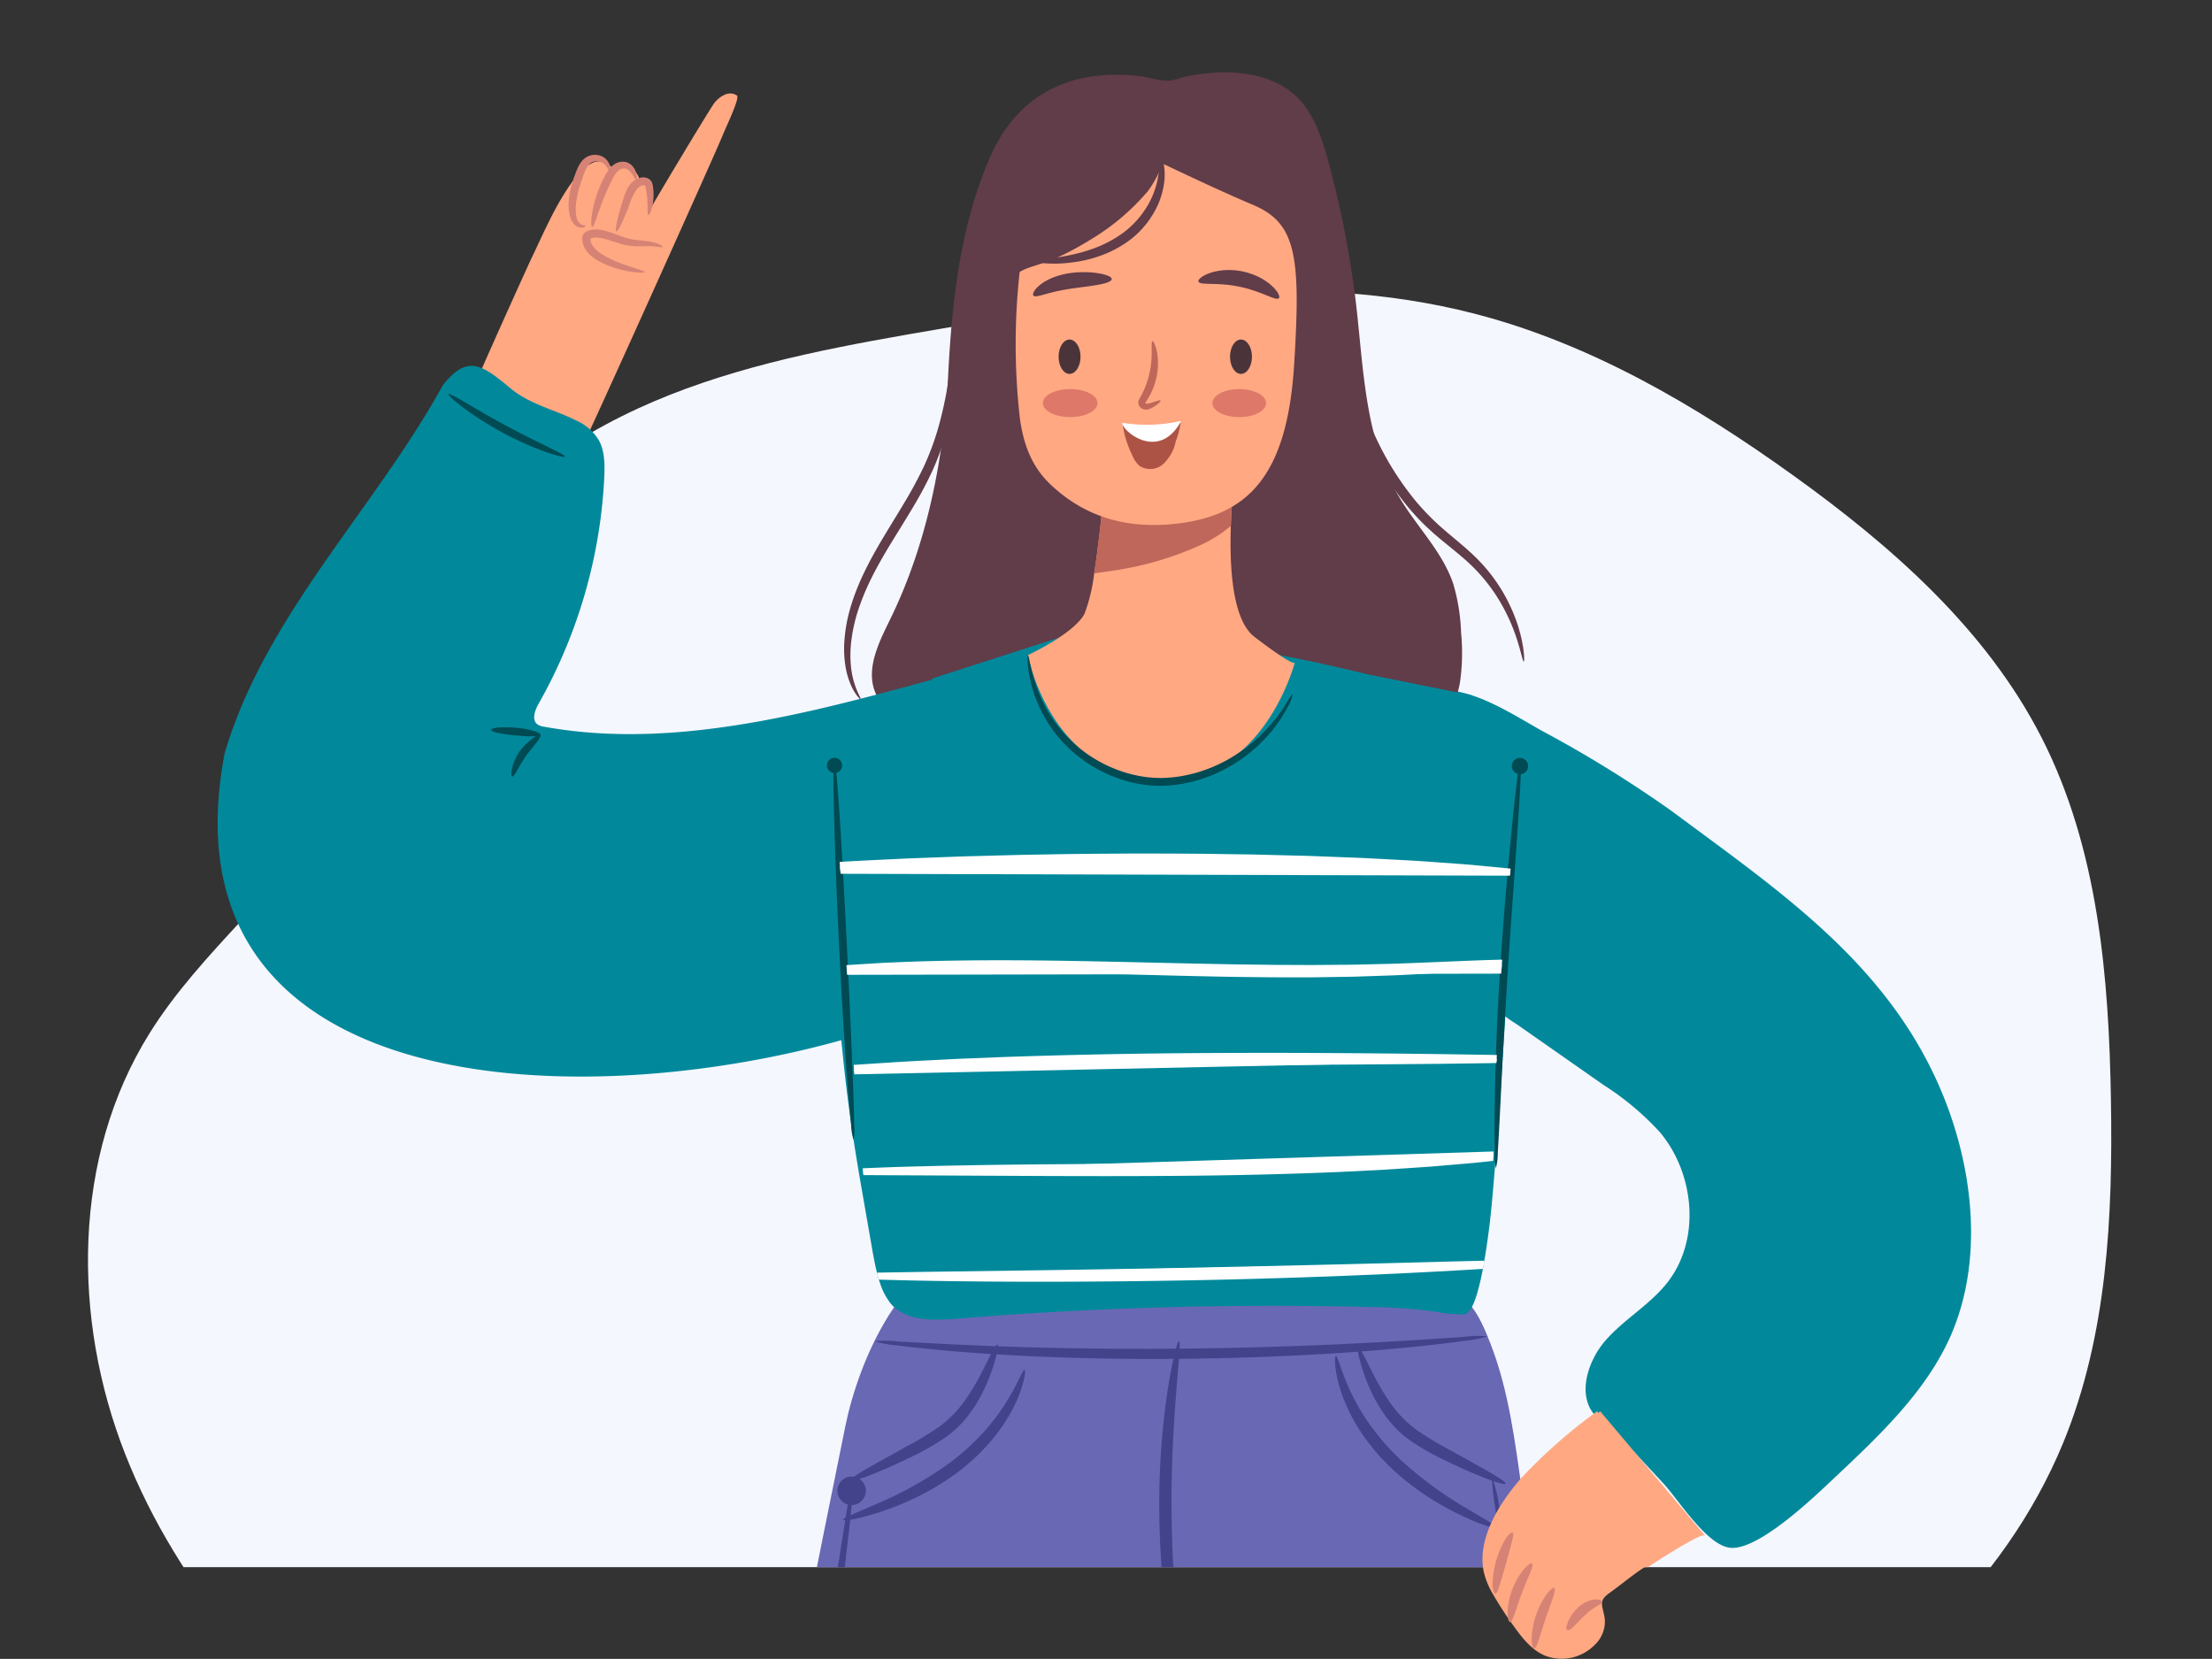 <svg xmlns="http://www.w3.org/2000/svg" xmlns:xlink="http://www.w3.org/1999/xlink" width="295" height="221.231" viewBox="0 0 295 221.231">
  <rect x="0" y="0" width="295" height="221.231" fill="#333333" stroke="none"/>
  <defs>
    <clipPath id="clip-path">
      <rect id="Rectángulo_414980" data-name="Rectángulo 414980" width="295" height="209" transform="translate(1019.701 5104)" fill="#fff" stroke="#707070" stroke-width="1"/>
    </clipPath>
    <clipPath id="clip-path-2">
      <path id="Trazado_1027637" data-name="Trazado 1027637" d="M6161.3,1038.573c-.336,2.734-.719,5.206-1.153,7.182-.628,2.861-1.361,4.684-2.206,4.765a15.054,15.054,0,0,1-3.691-.317,72.931,72.931,0,0,0-9.26-.649,515.551,515.551,0,0,0-54.832,1.568c-3.11.255-6.741.335-8.749-2.053a8.72,8.72,0,0,1-1.375-2.629,13.54,13.54,0,0,1-.4-1.34c-.227-.888-.45-1.992-.669-3.249-1.415-8.138-3.957-42.932-3.693-43.806.039-.128-.987-11.023-.887-11.143.511-.6,11.436-8.194,12.24-16.43.152-1.572.287-3.152.333-4.73l19.142-6.165,19.038,1.606a240.357,240.357,0,0,1,19.916,4l3.831,1.235a161.958,161.958,0,0,0,.685,21.289c.879,8.87,10.834-15.891,15.822-14.7,1.106.265-1.217,14.593-2.416,30.253C6161.868,1017.631,6161.958,1033.2,6161.3,1038.573Z" transform="translate(-6074.37 -959.576)"/>
    </clipPath>
  </defs>
  <g id="Grupo_1174233" data-name="Grupo 1174233" transform="translate(-1019.701 -5104)">
    <g id="Enmascarar_grupo_1098794" data-name="Enmascarar grupo 1098794" clip-path="url(#clip-path)">
      <g id="Grupo_1174231" data-name="Grupo 1174231" transform="translate(1031.435 5113.648)">
        <path id="Trazado_1027584" data-name="Trazado 1027584" d="M5337.309,799.2c-.258-.709,1.312-.474,1.131.258s-1.113.932-1.866.976c-22.068,1.3-43.265-9.318-60.654-22.968-15.283-12-28.818-26.943-35.923-45.028s-7.037-39.619,3.251-56.1c6.9-11.062,17.8-19.2,24.619-30.318,6.3-10.278,8.783-22.586,15.432-32.641,6.876-10.4,17.774-17.623,29.372-22.2s23.98-6.726,36.267-8.83c23.526-4.027,47.9-7.946,71.011-1.984,15.451,3.986,29.487,12.215,42.447,21.525,13.226,9.5,25.88,20.62,33.251,35.141,7.474,14.723,8.911,31.721,9.183,48.23.254,15.478-.479,31.352-6.362,45.671-7.954,19.357-24.666,34-43.044,44.01s-38.615,15.993-58.4,22.822c-17.37,6-36.759,12.652-53.466,5Z" transform="translate(-5235.041 -548.179)" fill="#f5f7ff"/>
        <path id="Trazado_1027585" data-name="Trazado 1027585" d="M6730.807,1077.651q-.61-1.686-1.322-3.3c-7.307-16.583-21.528-26.073-35.536-36.5a162.294,162.294,0,0,0-17.461-10.8c-3.38-1.9-7.149-4.361-11.006-5.159-5.62-1.162-9.816-.911-13.726,3.866a38.777,38.777,0,0,0,2.028,18.632,5.593,5.593,0,0,0,2.522,3.4,15.369,15.369,0,0,0,3.228.664c6.1,1.368,5.885,8.991,8.671,13.248a17.66,17.66,0,0,0,4.93,4.476l11.666,8.159a37.279,37.279,0,0,1,7.506,6.3c4.64,5.55,5.449,14.345.984,20.037-2.347,2.992-5.82,4.914-8.309,7.79-2.076,2.4-3.755,6.795-1.572,9.646.974,1.272,2.834,2.343,3.987,3.583l5.357,5.766c1.994,2.146,5.564,7.925,8.67,8.551,3.787.762,11.81-7.093,14.39-9.518,5.521-5.191,11.127-10.535,14.5-17.115C6735.273,1099.708,6734.465,1087.768,6730.807,1077.651Z" transform="translate(-6482.66 -939.277)" fill="#01899b"/>
        <path id="Trazado_1027586" data-name="Trazado 1027586" d="M6815,1831.67a71.591,71.591,0,0,0-9.984,8.762c-2.848,3.228-6.022,8.023-5.14,12.548a10.383,10.383,0,0,0,1.222,3.025,46.048,46.048,0,0,0,2.713,4.189c1.149,1.618,2.423,3.279,4.25,4.053a6.175,6.175,0,0,0,6.6-1.4,4.285,4.285,0,0,0,1.373-3.553c-.274-1.735-.907-2.308.584-3.368,1.417-1.008,2.746-2.133,4.186-3.115.717-.489,7.72-5.095,8.159-4.573Z" transform="translate(-6613.317 -1653.094)" fill="#ffa882"/>
        <g id="Grupo_1174181" data-name="Grupo 1174181" transform="translate(187.751 194.743)">
          <path id="Trazado_1027587" data-name="Trazado 1027587" d="M6813.665,1967.4c-.079-.052-.215,0-.4.158a3.563,3.563,0,0,0-.609.758,12.572,12.572,0,0,0-1.669,5.9,3.572,3.572,0,0,0,.123.965c.078.231.167.348.261.345s.186-.124.271-.324a8.179,8.179,0,0,0,.3-.85c.224-.717.52-1.714.828-2.82s.586-2.107.771-2.836a8.183,8.183,0,0,0,.187-.883C6813.758,1967.6,6813.744,1967.45,6813.665,1967.4Z" transform="translate(-6810.984 -1967.38)" fill="#d68376"/>
        </g>
        <g id="Grupo_1174182" data-name="Grupo 1174182" transform="translate(189.766 198.861)">
          <path id="Trazado_1027588" data-name="Trazado 1027588" d="M6831.146,2001.966c-.147-.11-.578.167-1.1.772a6.432,6.432,0,0,0-.4.514c-.138.189-.269.4-.405.626a10.163,10.163,0,0,0-1.2,3.188c-.046.259-.088.505-.109.738a6.294,6.294,0,0,0-.04.649c-.01.8.131,1.29.314,1.305s.392-.435.637-1.142c.12-.354.26-.771.415-1.232s.333-.96.527-1.481.4-1.011.583-1.461l.5-1.2C6831.153,2002.552,6831.3,2002.08,6831.146,2001.966Z" transform="translate(-6827.892 -2001.942)" fill="#d68376"/>
        </g>
        <g id="Grupo_1174183" data-name="Grupo 1174183" transform="translate(192.977 202.123)">
          <path id="Trazado_1027589" data-name="Trazado 1027589" d="M6857.862,2029.341c-.157-.1-.565.219-1.048.865a8.839,8.839,0,0,0-.741,1.2,11.433,11.433,0,0,0-1.095,3.264,8.9,8.9,0,0,0-.132,1.4c0,.807.131,1.306.314,1.322s.4-.442.639-1.166c.12-.363.256-.792.4-1.266s.315-.991.495-1.533.364-1.052.529-1.52.319-.892.442-1.254C6857.912,2029.932,6858.025,2029.442,6857.862,2029.341Z" transform="translate(-6854.846 -2029.323)" fill="#d68376"/>
        </g>
        <g id="Grupo_1174184" data-name="Grupo 1174184" transform="translate(197.596 203.661)">
          <path id="Trazado_1027590" data-name="Trazado 1027590" d="M6893.715,2046.314c.159.1.491-.1.9-.493s.906-.952,1.468-1.483a8.891,8.891,0,0,1,1.55-1.172c.433-.264.762-.423.758-.618,0-.093-.1-.182-.274-.245a1.8,1.8,0,0,0-.769-.06,3.329,3.329,0,0,0-1.082.323,4.544,4.544,0,0,0-1.12.778,5.625,5.625,0,0,0-.843,1.012,5.5,5.5,0,0,0-.488.922C6893.6,2045.825,6893.56,2046.21,6893.715,2046.314Z" transform="translate(-6893.622 -2042.228)" fill="#d68376"/>
        </g>
        <g id="Grupo_1174189" data-name="Grupo 1174189" transform="translate(49.928 2.817)">
          <path id="Trazado_1027591" data-name="Trazado 1027591" d="M5687.56,357.9c-1.816,2.848-6.6,10.825-8.292,13.754a4.009,4.009,0,0,1-.118-1.611,2.24,2.24,0,0,0-.274-1.273.811.811,0,0,0-1.142-.245,1.967,1.967,0,0,0-3.37-1.66,2.112,2.112,0,0,0-2.731-1.29,5.559,5.559,0,0,0-2.549,2.182c-2.477,3.308-3.966,6.9-5.725,10.574-.69,1.441-9.446,20.822-9.231,20.934a97.864,97.864,0,0,0,14.957,6.394c.169.056,18.287-40.15,19.71-43.587.688-1.661,2.386-5.133,1.925-5.427C5689.429,355.82,5688,357.205,5687.56,357.9Z" transform="translate(-5654.123 -356.39)" fill="#ffa882"/>
          <g id="Grupo_1174185" data-name="Grupo 1174185" transform="translate(16.001 18.133)">
            <path id="Trazado_1027592" data-name="Trazado 1027592" d="M5796.746,514.283c.011-.076-.259-.184-.746-.345s-1.193-.375-2.043-.682a15.248,15.248,0,0,1-2.827-1.3,4.474,4.474,0,0,1-1.269-1.11,1.758,1.758,0,0,1-.312-.7l-.018-.091,0-.093-.005-.093,0-.047c0-.012,0,0,0,0v0c0,.009,0,.01,0,.009h0a1.588,1.588,0,0,1,.744-.153,4.241,4.241,0,0,1,.882.113c.6.133,1.191.34,1.771.529.291.095.58.187.874.265.146.038.3.077.443.1s.289.055.431.072a10.235,10.235,0,0,0,1.556.083c.464-.005.87-.017,1.223-.007s.655.029.9.062c.5.059.782.112.812.036.014-.035-.04-.094-.158-.174a1.55,1.55,0,0,0-.226-.131,3.044,3.044,0,0,0-.326-.143,5.127,5.127,0,0,0-.941-.257c-.373-.07-.8-.113-1.253-.157a12.287,12.287,0,0,1-1.435-.2c-.125-.024-.25-.058-.377-.09s-.249-.07-.379-.112c-.258-.085-.53-.187-.812-.294a16.413,16.413,0,0,0-1.863-.621,5.058,5.058,0,0,0-1.113-.158,2.617,2.617,0,0,0-1.267.275,1.144,1.144,0,0,0-.406.3.719.719,0,0,0-.12.218.79.79,0,0,0-.03.121c-.006.043-.008.092-.012.138l-.01.131,0,.082.009.165c0,.055.006.11.012.164l.03.161a2.77,2.77,0,0,0,.515,1.123,5.194,5.194,0,0,0,1.618,1.343,12.551,12.551,0,0,0,3.119,1.177,13.444,13.444,0,0,0,2.184.36C5796.441,514.389,5796.735,514.356,5796.746,514.283Z" transform="translate(-5788.433 -508.593)" fill="#d68376"/>
          </g>
          <g id="Grupo_1174186" data-name="Grupo 1174186" transform="translate(20.466 11.184)">
            <path id="Trazado_1027593" data-name="Trazado 1027593" d="M5825.974,457.484c.143.049.507-.592.981-1.667.237-.538.5-1.184.779-1.907a7.071,7.071,0,0,1,.992-2.069,1.846,1.846,0,0,1,.378-.332,1.273,1.273,0,0,1,.2-.106c.034-.015.068-.026.1-.038a.725.725,0,0,1,.087-.022.5.5,0,0,1,.265.011.132.132,0,0,1,.038.023.337.337,0,0,1,.053.118c.019.061.038.153.056.241s.036.174.051.259c.032.171.057.338.08.5.044.325.07.631.087.912.061,1.125-.017,1.85.14,1.887.071.017.188-.142.312-.46a5.753,5.753,0,0,0,.319-1.4,7.611,7.611,0,0,0,.044-1c0-.181-.013-.368-.03-.56-.008-.1-.019-.194-.032-.292s-.023-.2-.05-.322a1.374,1.374,0,0,0-.163-.425,1.134,1.134,0,0,0-.4-.385,1.466,1.466,0,0,0-.94-.158,2.425,2.425,0,0,0-1.419.832,4.149,4.149,0,0,0-.738,1.284c-.161.425-.271.81-.386,1.18-.226.741-.415,1.413-.559,1.983C5825.938,456.706,5825.831,457.435,5825.974,457.484Z" transform="translate(-5825.911 -450.27)" fill="#d68376"/>
          </g>
          <g id="Grupo_1174187" data-name="Grupo 1174187" transform="translate(17.191 9.096)">
            <path id="Trazado_1027594" data-name="Trazado 1027594" d="M5798.543,441.459c.312.049.893-2.679,2.365-5.718.182-.377.366-.761.548-1.075a2.513,2.513,0,0,1,.6-.742,1.214,1.214,0,0,1,.683-.275.912.912,0,0,1,.317.047,1.175,1.175,0,0,1,.149.061,1.6,1.6,0,0,1,.14.087,2.086,2.086,0,0,1,.455.456,5.256,5.256,0,0,1,.295.449c.154.263.249.423.325.409s.119-.2.078-.543a2.544,2.544,0,0,0-.164-.609,2.279,2.279,0,0,0-.481-.743,2.13,2.13,0,0,0-.2-.18,1.889,1.889,0,0,0-.25-.155,1.69,1.69,0,0,0-.613-.182,2.047,2.047,0,0,0-1.308.355,3.253,3.253,0,0,0-.939,1.008,12.058,12.058,0,0,0-.621,1.161,16.159,16.159,0,0,0-1.382,4.3C5798.358,440.715,5798.4,441.437,5798.543,441.459Z" transform="translate(-5798.419 -432.738)" fill="#d68376"/>
          </g>
          <g id="Grupo_1174188" data-name="Grupo 1174188" transform="translate(14.168 8.18)">
            <path id="Trazado_1027595" data-name="Trazado 1027595" d="M5775.289,434.529c-.03-.076-.232-.042-.5-.17a1.153,1.153,0,0,1-.405-.321,1.607,1.607,0,0,1-.282-.631,3.45,3.45,0,0,1-.07-.437c-.009-.078-.013-.162-.018-.246s-.013-.17-.012-.257a7.25,7.25,0,0,1,.059-1.118,13.683,13.683,0,0,1,.617-2.553q.111-.339.227-.67c.078-.22.154-.443.23-.646a3.63,3.63,0,0,1,.521-1.017,1.454,1.454,0,0,1,.335-.312,1.37,1.37,0,0,1,.393-.179,1.528,1.528,0,0,1,.8-.009,1.576,1.576,0,0,1,.609.329,2.057,2.057,0,0,1,.371.428c.177.271.241.466.322.46s.156-.218.073-.618a1.831,1.831,0,0,0-.31-.675,2.006,2.006,0,0,0-.794-.646,2.237,2.237,0,0,0-1.948.082,2.31,2.31,0,0,0-.607.478,4.2,4.2,0,0,0-.761,1.29c-.092.225-.172.443-.257.67s-.164.459-.242.7a11.15,11.15,0,0,0-.581,2.8,6.623,6.623,0,0,0,.042,1.279c.009.1.029.2.046.293s.033.189.056.282a3.551,3.551,0,0,0,.168.537,2,2,0,0,0,.6.833,1.361,1.361,0,0,0,.729.289.828.828,0,0,0,.479-.1C5775.272,434.621,5775.3,434.561,5775.289,434.529Z" transform="translate(-5773.046 -425.055)" fill="#d68376"/>
          </g>
        </g>
        <path id="Trazado_1027596" data-name="Trazado 1027596" d="M6151.744,333.85a4.435,4.435,0,0,0,.655-.019c.657-.071,1.382-.388,2.042-.522a26.615,26.615,0,0,1,5.125-.561c4.148-.027,8.446,1.188,10.928,4.743,1.81,2.594,2.644,5.979,3.438,8.991a132.546,132.546,0,0,1,2.79,14.017c1.5,9.952,1,20.537,6.491,29.421,2.289,3.7,5.5,6.915,6.884,11.041a25.726,25.726,0,0,1,1.042,6.481,27.516,27.516,0,0,1-.117,6.458,10.337,10.337,0,0,1-2.78,5.729,24.426,24.426,0,0,1-2.8,2.113c-.966.7-1.688,1.642-2.6,2.347a11.517,11.517,0,0,1-7.858,2.061c-3.068-.323-5.93-1.91-9.015-1.99-2.743-.071-5.353,1.054-7.941,1.965a54.249,54.249,0,0,1-15.519,3.017c-5.073.231-10.449-.353-14.576-3.312-1.565-1.122-2.9-2.552-4.525-3.583-3.541-2.247-8.632-2.84-10.333-6.673-1.425-3.213.437-6.831,1.979-9.99,4.873-9.985,7.125-21.365,7.682-32.4.5-9.851,1.595-19.921,5.555-29.056,3.684-8.5,10.846-11.924,19.944-10.882C6149.4,333.381,6150.594,333.8,6151.744,333.85Z" transform="translate(-6008.021 -332.746)" fill="#613c49"/>
        <path id="Trazado_1027597" data-name="Trazado 1027597" d="M6058.475,1773.957c-1.733.07-37.638.1-54.032.1l-4.422-72.508-1.857-.777-6.637,73.285-55.176-.284c1.983-14.747,4.415-34.911,6.175-44.608,3.5-19.315,7.38-38.54,11.287-57.778,1.713-8.434,7.645-22.883,18.021-23.666,9.285-.7,11.27.615,20.58.649,10.554.038,21.108.061,31.661-.044,1.245-.013,2.212,1.4,2.635.079-10.689.742-1.471.706-1.353,1.574.292,2.165,5.822,2.156,7.4,2.56,4.128,1.057,5.591,4.007,7.132,8.008,2.465,6.4,3.231,13.118,4.2,19.8,1.039,7.143,1.9,14.311,2.826,21.474,1.938,15.035,3.916,30.1,6.542,45.036C6053.873,1749.189,6057.771,1773.957,6058.475,1773.957Z" transform="translate(-5852.8 -1490.879)" fill="#6968b5"/>
        <path id="Trazado_1027598" data-name="Trazado 1027598" d="M6157.688,1038.573c-.337,2.734-.72,5.206-1.153,7.182-.628,2.861-1.361,4.684-2.207,4.765a15.054,15.054,0,0,1-3.691-.317,72.931,72.931,0,0,0-9.26-.649,515.551,515.551,0,0,0-54.832,1.568c-3.11.255-6.741.335-8.749-2.053a8.708,8.708,0,0,1-1.375-2.629,13.4,13.4,0,0,1-.4-1.34c-.227-.888-.45-1.992-.669-3.249-1.414-8.138-1.837-10.405-2.479-14.578-1.424-9.268-1.566-13.758-2.586-21.862-.133-1.057,1.109-6.491,1.372-7.366a1.085,1.085,0,0,1,.214-.371,17.694,17.694,0,0,1,2.227-1.555c6.771-5.709,8.109-17.41,8.913-25.647.153-1.572.287-3.152.333-4.73l19.143-6.165,19.037,1.606a240.357,240.357,0,0,1,19.916,4l13.928,2.812s-10.687,7.295-9.535,18.91c.879,8.87,15.852-19.023,15.945-13.9C6161.836,976.332,6159.069,1027.335,6157.688,1038.573Z" transform="translate(-5970.768 -884.898)" fill="#01899b"/>
        <path id="Trazado_1027599" data-name="Trazado 1027599" d="M6322.751,790.767s-4.276,16.572-18.5,15.637-17.095-16.632-17.095-16.632,6.139-2.85,7.542-5.5a22.519,22.519,0,0,0,1.3-5.408c.639-4.042,1.108-8.933,1.238-10.365.024-.266.038-.413.038-.413l17.767-4.739s-.378,2.481-.63,5.874c-.081,1.038-.145,2.159-.184,3.323-.2,5.794.255,12.583,3.152,14.793C6322.751,791.443,6322.751,790.767,6322.751,790.767Z" transform="translate(-6161.81 -712.048)" fill="#ffa882"/>
        <path id="Trazado_1027600" data-name="Trazado 1027600" d="M6379.749,806.067c-.08,1.038-.144,2.159-.184,3.323a17.791,17.791,0,0,1-4.191,2.617,43.17,43.17,0,0,1-10.905,3.246c-.251.045-1.7.253-3.131.458.639-4.042,1.107-8.933,1.238-10.365q6.686-.08,13.372-.165a6.559,6.559,0,0,1,3.158.487A4.735,4.735,0,0,1,6379.749,806.067Z" transform="translate(-6227.155 -748.893)" fill="#bf675a"/>
        <path id="Trazado_1027601" data-name="Trazado 1027601" d="M6274.122,435.823a87.581,87.581,0,0,0-.149,20.893c.477,3.491,1.541,6.495,4.173,8.962,4.79,4.488,10.486,5.9,16.9,5.131,9.342-1.121,14.572-6.352,15.507-21.112s.245-18.982-5.547-21.415-15.378-7.108-15.378-7.108l-14.2,9.034Z" transform="translate(-6149.701 -410.639)" fill="#ffa882"/>
        <ellipse id="Elipse_12194" data-name="Elipse 12194" cx="3.581" cy="1.868" rx="3.581" ry="1.868" transform="translate(149.954 42.244)" fill="#de7869"/>
        <ellipse id="Elipse_12195" data-name="Elipse 12195" cx="3.642" cy="1.868" rx="3.642" ry="1.868" transform="translate(127.349 42.244)" fill="#de7869"/>
        <path id="Trazado_1027602" data-name="Trazado 1027602" d="M6235.164,410.808c-7.567,4.727-8.381,2.844-11.407,5.78-4.1,3.982-5.374,7.378-5.457,13.1a45.384,45.384,0,0,1,5.613-18.919,33.721,33.721,0,0,1,14.139-13.578,7.221,7.221,0,0,1,3.348-.936c.934.032,3.855.575,3.758,1.738a14.366,14.366,0,0,1-2.613,6.485A30.374,30.374,0,0,1,6235.164,410.808Z" transform="translate(-6101.158 -388.683)" fill="#613c49"/>
        <ellipse id="Elipse_12196" data-name="Elipse 12196" cx="1.463" cy="2.293" rx="1.463" ry="2.293" transform="translate(129.443 35.632)" fill="#4a3439"/>
        <ellipse id="Elipse_12197" data-name="Elipse 12197" cx="1.463" cy="2.293" rx="1.463" ry="2.293" transform="translate(152.304 35.632)" fill="#4a3439"/>
        <g id="Grupo_1174197" data-name="Grupo 1174197" transform="translate(100.728 169.22)">
          <g id="Grupo_1174196" data-name="Grupo 1174196">
            <g id="Grupo_1174190" data-name="Grupo 1174190" transform="translate(42.142)">
              <path id="Trazado_1027603" data-name="Trazado 1027603" d="M6442.433,1791.624c-.014-.108-.612-.137-1.686-.095-.537.021-1.194.059-1.955.114l-1.22.094-.329.027c-.106.009-.252.022-.26.019h-.219c0-.083,0-.168,0-.256q-.038-.4-.076-.815c-.058-.567-.108-1.159-.156-1.775-.11-1.229-.2-2.552-.3-3.947-.172-2.793-.3-5.883-.322-9.136-.136-12.533,1.474-22.629.985-22.708-.21-.037-.882,2.445-1.517,6.548a102.958,102.958,0,0,0-1.114,16.173c.025,3.293.2,6.423.466,9.241.145,1.408.287,2.74.461,3.976.08.619.165,1.213.259,1.781q.07.435.136.85.1.683.2,1.332l1.178-.18.411-.067.325-.057,1.2-.217c.75-.139,1.4-.268,1.92-.383C6441.876,1791.911,6442.448,1791.732,6442.433,1791.624Z" transform="translate(-6434.264 -1753.144)" fill="#43438c"/>
            </g>
            <g id="Grupo_1174191" data-name="Grupo 1174191" transform="translate(0.922 0.447)">
              <path id="Trazado_1027604" data-name="Trazado 1027604" d="M6107.91,1756.9c-.107-.039-.34.292-.679.917s-.779,1.544-1.349,2.651a31.147,31.147,0,0,1-2.191,3.717,15.453,15.453,0,0,1-3.567,3.68,43.978,43.978,0,0,1-4.547,2.734l-3.863,2.148c-2.2,1.237-3.534,2.063-3.437,2.272s1.6-.249,3.948-1.226c1.171-.489,2.548-1.111,4.054-1.849a32.45,32.45,0,0,0,4.816-2.75,13.972,13.972,0,0,0,2.2-1.981,16.431,16.431,0,0,0,1.653-2.185,22.3,22.3,0,0,0,2-4.09,22.643,22.643,0,0,0,.883-2.9C6107.988,1757.34,6108.016,1756.936,6107.91,1756.9Z" transform="translate(-6088.271 -1756.894)" fill="#43438c"/>
            </g>
            <g id="Grupo_1174192" data-name="Grupo 1174192" transform="translate(0 3.833)">
              <path id="Trazado_1027605" data-name="Trazado 1027605" d="M6080.535,1805.3c.06.2,1.894-.072,4.749-.988a38.714,38.714,0,0,0,4.9-1.962,34.091,34.091,0,0,0,5.567-3.358,27.793,27.793,0,0,0,4.732-4.5,22.525,22.525,0,0,0,2.9-4.477,15.887,15.887,0,0,0,1.229-3.368c.185-.827.2-1.3.1-1.331-.25-.074-.83,1.673-2.345,4.139a28.032,28.032,0,0,1-3.031,4.049,32.064,32.064,0,0,1-4.569,4.172,49.7,49.7,0,0,1-9.891,5.549C6082.179,1804.4,6080.464,1805.071,6080.535,1805.3Z" transform="translate(-6080.533 -1785.314)" fill="#43438c"/>
            </g>
            <g id="Grupo_1174193" data-name="Grupo 1174193" transform="translate(68.621 0.872)">
              <path id="Trazado_1027606" data-name="Trazado 1027606" d="M6656.584,1760.467c.107-.039.34.292.678.917s.779,1.544,1.349,2.651a31.288,31.288,0,0,0,2.191,3.717,15.474,15.474,0,0,0,3.568,3.68,43.974,43.974,0,0,0,4.546,2.734l3.864,2.148c2.2,1.237,3.533,2.063,3.438,2.272s-1.605-.249-3.948-1.226c-1.17-.489-2.548-1.111-4.054-1.849a32.433,32.433,0,0,1-4.817-2.75,14,14,0,0,1-2.2-1.981,16.5,16.5,0,0,1-1.654-2.185,22.262,22.262,0,0,1-2-4.09,22.746,22.746,0,0,1-.883-2.9C6656.506,1760.91,6656.478,1760.5,6656.584,1760.467Z" transform="translate(-6656.521 -1760.464)" fill="#43438c"/>
            </g>
            <g id="Grupo_1174194" data-name="Grupo 1174194" transform="translate(65.576 1.97)">
              <path id="Trazado_1027607" data-name="Trazado 1027607" d="M6652.5,1792.587c-.086.2-1.87-.313-4.585-1.586a38.787,38.787,0,0,1-4.607-2.571,34.065,34.065,0,0,1-5.092-4.041,27.777,27.777,0,0,1-4.12-5.069,22.528,22.528,0,0,1-2.306-4.811,15.917,15.917,0,0,1-.79-3.5c-.077-.844-.031-1.316.075-1.332.258-.042.61,1.765,1.8,4.4a28.049,28.049,0,0,0,2.49,4.4,32.083,32.083,0,0,0,4,4.722,49.64,49.64,0,0,0,9.1,6.766C6650.985,1791.483,6652.6,1792.367,6652.5,1792.587Z" transform="translate(-6630.963 -1769.68)" fill="#43438c"/>
            </g>
            <g id="Grupo_1174195" data-name="Grupo 1174195" transform="translate(86.468 18.06)">
              <path id="Trazado_1027608" data-name="Trazado 1027608" d="M6819.955,1998.741c-.37-2.474-.905-6.052-1.566-10.474-.637-4.425-1.371-9.7-2.141-15.559s-1.586-12.312-2.462-19.083-1.747-13.22-2.617-19.076c-.221-1.463-.428-2.891-.649-4.277s-.435-2.729-.641-4.03c-.417-2.583-.733-5.009-1.021-7.226s-.551-4.226-.812-5.988-.518-3.275-.752-4.508a17.7,17.7,0,0,0-.944-3.784,26.755,26.755,0,0,0,.418,3.867c.153,1.24.334,2.756.52,4.521s.385,3.779.61,6,.489,4.669.861,7.287q.278,1.952.573,4.033c.2,1.385.388,2.815.591,4.278.8,5.857,1.631,12.3,2.508,19.074s1.727,13.22,2.569,19.079,1.674,11.126,2.434,15.54,1.466,7.969,2,10.417S6820.331,2001.214,6819.955,1998.741Z" transform="translate(-6806.324 -1904.738)" fill="#43438c"/>
            </g>
          </g>
        </g>
        <g id="Grupo_1174199" data-name="Grupo 1174199" transform="translate(27.988 91.193)">
          <circle id="Elipse_12198" data-name="Elipse 12198" cx="1.973" cy="1.973" r="1.973" transform="translate(6.738 30.725) rotate(-7.741)" fill="#e6a6b5"/>
          <g id="Grupo_1174198" data-name="Grupo 1174198">
            <path id="Trazado_1027609" data-name="Trazado 1027609" d="M5478.292,1126.608c.188.044.4-.059.633-.343a4.018,4.018,0,0,0,.6-1.3c.167-.562.3-1.233.443-1.964s.3-1.516.511-2.345a17.9,17.9,0,0,1,.871-2.6,19.5,19.5,0,0,1,1.422-2.784l.473-.79q.268-.45.532-.938c.175-.325.347-.665.511-1.02q.123-.266.241-.544c.08-.207.159-.415.239-.625a11.8,11.8,0,0,0,.544-5.41,11.641,11.641,0,0,0-1.353-4.138,8.256,8.256,0,0,0-1.431-1.922,6.158,6.158,0,0,0-1.106-.87,5.355,5.355,0,0,0-1.4-.606,6.578,6.578,0,0,0-2.532-.157,7.588,7.588,0,0,0-2.128.612,9.593,9.593,0,0,0-5.361,7.278,5.94,5.94,0,0,0,.144,2.209,3.867,3.867,0,0,0,.735,1.488,2.258,2.258,0,0,0,.426.417,1.286,1.286,0,0,0,.386.221.542.542,0,0,0,.537-.018c.256-.193.246-.661.305-1.267a5.69,5.69,0,0,1,.679-2.222,7.828,7.828,0,0,1,.925-1.345,8.325,8.325,0,0,1,1.388-1.286,5.568,5.568,0,0,1,1.685-.847,2.007,2.007,0,0,1,1.3.018.142.142,0,0,1,.018.043c.014.021.061.067.118.139a3.736,3.736,0,0,1,.441.72,7.187,7.187,0,0,1,.675,2.256,7.453,7.453,0,0,1-.206,2.984l-.106.34-.145.4q-.151.4-.325.8c-.116.267-.238.535-.365.8l-.2.418-.222.486a17.848,17.848,0,0,0-1.291,3.83,15.008,15.008,0,0,0-.36,3.511,15.5,15.5,0,0,0,.3,2.8,16.626,16.626,0,0,0,.508,1.923,7.661,7.661,0,0,0,.459,1.15C5477.944,1126.376,5478.105,1126.564,5478.292,1126.608Z" transform="translate(-5469.962 -1098.2)" fill="#e6a6b5"/>
          </g>
        </g>
        <path id="Trazado_1027610" data-name="Trazado 1027610" d="M5431.112,671.346c.776,1.466.785,3.271.644,5.649a68.006,68.006,0,0,1-8.722,29.427c-.5.88-.951,2.157-.136,2.757a2.069,2.069,0,0,0,.877.3c18.683,3.4,38.467-2.7,56.4-7.544,5.081-1.4,3.146,7.72,6.472,13.891,3.141,5.827,11.85,8.463,6.644,15.812-6.446,9.1-7.338,1.657-7.174,8.124-3.119,3.093-.272,5.295-2.787,3.6-29.672,17.077-112.766,25.358-102.164-30.314,5.414-18.411,19.948-32.49,29.083-49.08,3.333-4.276,5.322-2.7,9.143.461,2.5,2.069,5.862,2.786,8.707,4.235A6.507,6.507,0,0,1,5431.112,671.346Z" transform="translate(-5362.943 -622.209)" fill="#01899b"/>
        <path id="Trazado_1027611" data-name="Trazado 1027611" d="M6392.853,723.245a20.561,20.561,0,0,0,7.761-.25,10.437,10.437,0,0,1-.719,2.766,3.275,3.275,0,0,1-1.452,1.979,2.514,2.514,0,0,1-1.006.228,4.288,4.288,0,0,1-3.216-1.38,5.617,5.617,0,0,1-1.428-3.244Z" transform="translate(-6254.862 -676.502)" fill="#fff"/>
        <g id="Grupo_1174200" data-name="Grupo 1174200" transform="translate(140.086 35.858)">
          <path id="Trazado_1027612" data-name="Trazado 1027612" d="M6413.84,641.636c-.056-.084-.353.016-.839.181-.122.041-.256.085-.4.13a2.857,2.857,0,0,1-.439.112.69.69,0,0,1-.187,0,.344.344,0,0,1-.073-.017.251.251,0,0,1-.046-.026.073.073,0,0,1-.027-.027.09.09,0,0,1-.012-.025.065.065,0,0,1,0-.047.073.073,0,0,1,.012-.016l.007-.006s.017-.025.027-.04c.023-.033.057-.081.086-.128l.094-.144c.062-.1.129-.194.188-.3l.177-.314a8.813,8.813,0,0,0,.608-1.4,9.076,9.076,0,0,0,.467-2.3,8.092,8.092,0,0,0-.084-1.909c-.019-.134-.045-.261-.074-.38s-.053-.231-.082-.335a5.338,5.338,0,0,0-.183-.521c-.127-.278-.229-.419-.3-.4-.152.039-.076.684-.1,1.693a12.206,12.206,0,0,1-.635,3.822,10.9,10.9,0,0,1-.519,1.271l-.145.291c-.047.1-.1.186-.151.278l-.075.136c-.024.045-.049.087-.082.145-.017.03-.029.052-.052.1a1.333,1.333,0,0,0-.06.136.952.952,0,0,0-.059.282.871.871,0,0,0,.176.563.963.963,0,0,0,.2.2,1.044,1.044,0,0,0,.479.2,1.161,1.161,0,0,0,.221.009,1.42,1.42,0,0,0,.372-.072,2.786,2.786,0,0,0,.52-.246c.144-.083.272-.167.384-.246C6413.7,641.972,6413.894,641.715,6413.84,641.636Z" transform="translate(-6410.891 -633.73)" fill="#bf675a"/>
        </g>
        <g id="Grupo_1174204" data-name="Grupo 1174204" transform="translate(126.037 26.363)">
          <g id="Grupo_1174203" data-name="Grupo 1174203">
            <g id="Grupo_1174201" data-name="Grupo 1174201" transform="translate(0 0.283)">
              <path id="Trazado_1027613" data-name="Trazado 1027613" d="M6303.456,557.321c0-.286-.6-.555-1.6-.738a11.991,11.991,0,0,0-1.771-.178,13.407,13.407,0,0,0-2.212.126,10.568,10.568,0,0,0-2.2.57,7.811,7.811,0,0,0-.914.43c-.137.079-.271.15-.395.231s-.238.167-.347.247a3.92,3.92,0,0,0-.547.484,2.808,2.808,0,0,0-.2.224q-.085.115-.146.216c-.164.271-.2.468-.115.581s.3.132.581.081c.071-.013.146-.03.226-.051s.171-.036.264-.06c.186-.045.381-.114.609-.166q.168-.044.346-.1c.12-.033.248-.059.376-.093.254-.074.539-.124.827-.2.588-.12,1.238-.238,1.936-.343s1.379-.183,2-.27,1.2-.17,1.685-.266C6302.838,557.86,6303.454,557.609,6303.456,557.321Z" transform="translate(-6292.966 -556.401)" fill="#613c49"/>
            </g>
            <g id="Grupo_1174202" data-name="Grupo 1174202" transform="translate(22.054)">
              <path id="Trazado_1027614" data-name="Trazado 1027614" d="M6488.811,557.781c.1-.106.067-.311-.083-.6q-.056-.109-.135-.234c-.054-.081-.119-.161-.19-.249a4.5,4.5,0,0,0-.522-.553q-.157-.141-.334-.291c-.119-.1-.251-.187-.386-.283a7.894,7.894,0,0,0-.908-.548,9.057,9.057,0,0,0-4.717-.974,7.935,7.935,0,0,0-1.051.144c-.162.035-.319.063-.467.107s-.289.09-.422.135a4.472,4.472,0,0,0-.7.3c-.1.052-.191.1-.272.153s-.154.109-.217.161c-.253.208-.362.385-.315.52s.245.218.546.255c.075.009.157.016.245.019s.185.016.286.02c.2.013.424,0,.672.019.124,0,.251.007.383.007s.27.015.411.02c.282,0,.582.037.895.054a16.612,16.612,0,0,1,3.968.819c.293.108.583.2.843.3.131.052.264.094.385.145s.239.1.354.145c.234.083.434.18.625.249.094.036.187.065.271.094s.16.058.233.079C6488.5,557.884,6488.715,557.886,6488.811,557.781Z" transform="translate(-6478.081 -554.029)" fill="#613c49"/>
            </g>
          </g>
        </g>
        <path id="Trazado_1027615" data-name="Trazado 1027615" d="M6394.156,728.281a3.55,3.55,0,0,0,.946,1.356,2.612,2.612,0,0,0,3.182-.278,5.843,5.843,0,0,0,1.644-2.983,11.4,11.4,0,0,0,.681-2.65c-2.918,5.245-7.605,1.41-7.821.262A15.408,15.408,0,0,0,6394.156,728.281Z" transform="translate(-6254.858 -677.147)" fill="#ad5345"/>
        <g id="Grupo_1174213" data-name="Grupo 1174213" transform="translate(48.075 42.886)">
          <g id="Grupo_1174212" data-name="Grupo 1174212">
            <g id="Grupo_1174205" data-name="Grupo 1174205" transform="translate(77.223 34.838)">
              <path id="Trazado_1027616" data-name="Trazado 1027616" d="M6322.134,990.3a10.422,10.422,0,0,0-1.065,1.611,22.19,22.19,0,0,1-3.3,3.992c-.391.381-.827.753-1.284,1.134s-.956.75-1.49,1.1-1.093.709-1.693,1.031a19.553,19.553,0,0,1-1.891.908,20.249,20.249,0,0,1-2.075.732,18.451,18.451,0,0,1-2.235.5,17.719,17.719,0,0,1-2.358.213,14.838,14.838,0,0,1-2.419-.157,17.149,17.149,0,0,1-2.378-.521,19.344,19.344,0,0,1-2.222-.824,19.918,19.918,0,0,1-2.028-1.064c-.314-.2-.634-.393-.93-.609-.149-.106-.3-.206-.446-.316l-.428-.329c-.145-.106-.277-.224-.414-.337s-.272-.224-.4-.341l-.382-.352c-.063-.059-.127-.115-.188-.175l-.179-.182-.356-.359c-.115-.121-.224-.247-.334-.369s-.225-.24-.325-.367l-.306-.373a17.9,17.9,0,0,1-1.942-2.972,20.528,20.528,0,0,1-1.161-2.708c-.073-.205-.129-.408-.192-.6s-.126-.378-.169-.56-.094-.354-.138-.519-.09-.322-.12-.473c-.067-.3-.128-.568-.185-.8s-.085-.431-.123-.591c-.072-.32-.127-.487-.164-.483s-.05.177-.044.508c0,.165.009.37.025.611s.055.517.092.83c.016.157.046.32.077.492s.063.353.1.541.084.382.13.585.095.414.156.63a18.528,18.528,0,0,0,1.058,2.863,17.5,17.5,0,0,0,1.921,3.177l.31.4c.1.136.22.262.331.395s.225.266.342.4l.365.387.185.2c.063.064.129.125.194.189l.395.379c.134.126.276.244.416.368s.278.249.429.363l.446.354c.149.119.309.226.464.341.309.233.643.438.971.656a20.237,20.237,0,0,0,2.129,1.147,19.79,19.79,0,0,0,2.346.887,17.673,17.673,0,0,0,2.526.559,15.491,15.491,0,0,0,2.591.162,18.155,18.155,0,0,0,2.5-.242,18.835,18.835,0,0,0,2.354-.549,20.38,20.38,0,0,0,2.17-.8,19.574,19.574,0,0,0,1.96-.992,19.847,19.847,0,0,0,1.739-1.122c.546-.384,1.042-.8,1.514-1.2s.9-.815,1.286-1.227a18.621,18.621,0,0,0,3.134-4.309A5.27,5.27,0,0,0,6322.134,990.3Z" transform="translate(-6286.765 -985.143)" fill="#004a54"/>
            </g>
            <g id="Grupo_1174209" data-name="Grupo 1174209">
              <g id="Grupo_1174206" data-name="Grupo 1174206" transform="translate(8.388 45.413)">
                <path id="Trazado_1027617" data-name="Trazado 1027617" d="M5712.861,1073.938c-.1-.1-.465.072-.972.443a8.989,8.989,0,0,0-.849.712,7.383,7.383,0,0,0-.925,1.041,6.139,6.139,0,0,0-.691,1.232c-.088.2-.15.391-.211.571s-.1.351-.136.507c-.135.626-.121,1.032.012,1.076s.374-.281.675-.813a19.909,19.909,0,0,1,1.194-1.962c.257-.358.531-.688.783-1s.483-.594.667-.844C5712.78,1074.4,5712.963,1074.041,5712.861,1073.938Z" transform="translate(-5708.983 -1073.91)" fill="#004a54"/>
              </g>
              <g id="Grupo_1174207" data-name="Grupo 1174207" transform="translate(5.68 44.443)">
                <path id="Trazado_1027618" data-name="Trazado 1027618" d="M5692.833,1066.765c.046-.281-1.4-.749-3.235-.927s-3.343,0-3.353.286,1.45.572,3.252.749S5692.787,1067.05,5692.833,1066.765Z" transform="translate(-5686.245 -1065.766)" fill="#004a54"/>
              </g>
              <g id="Grupo_1174208" data-name="Grupo 1174208">
                <path id="Trazado_1027619" data-name="Trazado 1027619" d="M5654.1,701.082c.1-.284-3.538-1.8-7.8-4.1-4.27-2.283-7.543-4.483-7.723-4.24-.082.112.635.811,1.919,1.785.321.243.677.5,1.067.773s.811.551,1.256.842c.9.573,1.906,1.173,2.988,1.757s2.141,1.09,3.114,1.523c.489.212.954.412,1.4.584s.853.329,1.233.463C5653.071,701,5654.051,701.212,5654.1,701.082Z" transform="translate(-5638.572 -692.721)" fill="#004a54"/>
              </g>
            </g>
            <g id="Grupo_1174210" data-name="Grupo 1174210" transform="translate(139.509 48.549)">
              <path id="Trazado_1027620" data-name="Trazado 1027620" d="M6809.757,1154.947a8.69,8.69,0,0,0,.25-2.149c.09-1.385.2-3.39.322-5.866.062-1.238.131-2.594.2-4.05q.055-1.092.114-2.256t.13-2.391c.179-3.272.392-6.869.639-10.643.5-7.548,1.019-14.381,1.335-19.333.161-2.476.273-4.481.328-5.868a1.087,1.087,0,1,0-.4-.034c-.179,1.377-.4,3.373-.658,5.841-.5,4.937-1.14,11.764-1.64,19.326-.248,3.78-.432,7.386-.559,10.666q-.043,1.23-.085,2.4t-.062,2.261c-.042,1.459-.058,2.819-.078,4.06-.027,2.482-.025,4.492.009,5.88A8.646,8.646,0,0,0,6809.757,1154.947Z" transform="translate(-6809.575 -1100.227)" fill="#004a54"/>
            </g>
            <g id="Grupo_1174211" data-name="Grupo 1174211" transform="translate(51.329 48.531)">
              <path id="Trazado_1027621" data-name="Trazado 1027621" d="M6072.116,1151.034a7.508,7.508,0,0,0,.082-2.013c-.016-1.292-.069-3.16-.153-5.467-.169-4.614-.452-10.984-.8-18.019s-.7-13.4-1.007-18.01c-.153-2.3-.294-4.167-.416-5.454a1.013,1.013,0,1,0-.4.019c0,1.292.025,3.161.084,5.469.118,4.616.355,10.99.7,18.028s.747,13.4,1.1,18.009c.178,2.3.343,4.164.483,5.449A7.592,7.592,0,0,0,6072.116,1151.034Z" transform="translate(-6069.418 -1100.077)" fill="#004a54"/>
            </g>
          </g>
        </g>
        <g id="Grupo_1174214" data-name="Grupo 1174214" transform="translate(87.526 187.281)">
          <path id="Trazado_1027622" data-name="Trazado 1027622" d="M5969.742,2000.1a20.384,20.384,0,0,0,.9-3.691c.248-1.2.539-2.661.863-4.365s.692-3.644,1.079-5.792c.783-4.295,1.675-9.416,2.626-15.109s1.952-11.961,2.958-18.546,1.911-12.867,2.7-18.585,1.462-10.873,2-15.206c.27-2.166.5-4.128.7-5.85s.357-3.208.477-4.424a1.9,1.9,0,1,0-.527-.07c-.2,1.2-.436,2.679-.707,4.392s-.564,3.664-.9,5.821c-1.3,8.63-3.1,20.55-5.091,33.717l-5.187,33.7c-.325,2.157-.621,4.109-.878,5.824s-.468,3.193-.635,4.4A20.2,20.2,0,0,0,5969.742,2000.1Z" transform="translate(-5969.714 -1904.742)" fill="#43438c"/>
        </g>
        <g id="Grupo_1174215" data-name="Grupo 1174215" transform="translate(104.872 168.518)">
          <path id="Trazado_1027623" data-name="Trazado 1027623" d="M6197.1,1747.305a14.689,14.689,0,0,0-3.228.077c-1.033.077-2.3.148-3.766.246l-2.351.158-2.636.156c-7.389.453-17.609.894-28.9,1l-4.182.029-4.061-.013c-1.332,0-2.639-.022-3.92-.037l-1.9-.024-.934-.011-.923-.022-3.574-.082-.863-.019-.849-.03-1.659-.056c-1.087-.039-2.138-.065-3.147-.107l-2.9-.129c-1.851-.067-3.521-.172-4.99-.245l-2.048-.1-1.721-.1a14.684,14.684,0,0,0-3.229-.034,14.651,14.651,0,0,0,3.181.563l1.714.22,2.043.211c1.467.146,3.138.318,4.989.447l2.905.217c1.011.07,2.063.122,3.153.186l1.662.092.851.046.865.035,3.584.14.925.035.937.023,1.905.045c1.284.029,2.6.066,3.931.071l4.073.033,4.194-.022c11.329-.108,21.575-.7,28.964-1.4l2.636-.253c.832-.085,1.614-.18,2.347-.263,1.465-.171,2.726-.32,3.752-.478A14.592,14.592,0,0,0,6197.1,1747.305Z" transform="translate(-6115.316 -1747.252)" fill="#43438c"/>
        </g>
        <g id="Grupo_1174216" data-name="Grupo 1174216" transform="translate(166.521 32.469)">
          <path id="Trazado_1027624" data-name="Trazado 1027624" d="M6657.739,651.4c.045-.006.061-.2.049-.561-.006-.182-.016-.406-.05-.669-.016-.132-.033-.273-.052-.425-.01-.076-.02-.154-.03-.235s-.029-.163-.043-.247c-.061-.339-.126-.718-.229-1.126-.051-.2-.092-.42-.159-.639s-.127-.448-.195-.684a22.335,22.335,0,0,0-3.332-6.59l-.162-.224-.172-.219c-.115-.146-.231-.294-.349-.443s-.246-.29-.37-.438-.25-.3-.383-.439c-.271-.283-.534-.581-.823-.861s-.58-.562-.883-.837c-1.209-1.105-2.545-2.152-3.837-3.294-.325-.284-.641-.579-.956-.882s-.623-.616-.936-.93c-.608-.645-1.214-1.31-1.784-2.021a39.666,39.666,0,0,1-5.333-8.785,58.842,58.842,0,0,1-2.878-7.961c-.664-2.326-1.1-4.241-1.414-5.565a7.279,7.279,0,0,0-.587-2.044,6.365,6.365,0,0,0,.089,2.132,52.332,52.332,0,0,0,1.023,5.709,50.361,50.361,0,0,0,2.669,8.209,38.046,38.046,0,0,0,5.421,9.125c.593.739,1.226,1.431,1.862,2.1.328.325.646.656.982.963s.663.618,1,.908c1.346,1.165,2.689,2.186,3.879,3.23a23.131,23.131,0,0,1,5.224,6.469,25.16,25.16,0,0,1,1.361,2.926q.123.335.24.647c.081.207.138.412.205.605.135.387.235.747.332,1.07.024.081.047.159.071.236s.04.152.058.224c.04.145.076.28.109.406.074.251.124.466.171.639C6657.624,651.224,6657.7,651.4,6657.739,651.4Z" transform="translate(-6632.779 -605.28)" fill="#613c49"/>
        </g>
        <g id="Grupo_1174217" data-name="Grupo 1174217" transform="translate(100.835 30.929)">
          <path id="Trazado_1027625" data-name="Trazado 1027625" d="M6096.4,592.358c-.045,0-.09.2-.134.569s-.087.923-.14,1.63c-.106,1.414-.231,3.459-.521,5.963a51.1,51.1,0,0,1-1.71,8.637,36.537,36.537,0,0,1-1.823,4.835,55.71,55.71,0,0,1-2.654,4.912c-.984,1.654-1.991,3.255-2.926,4.834s-1.8,3.14-2.523,4.683a30.329,30.329,0,0,0-1.73,4.529,20.959,20.959,0,0,0-.757,4.176,14.8,14.8,0,0,0,.133,3.508,10.459,10.459,0,0,0,.744,2.548,6.9,6.9,0,0,0,.848,1.441c.238.3.393.431.427.406s-.044-.21-.2-.544a11.14,11.14,0,0,1-1.095-3.946,15.378,15.378,0,0,1,.062-3.327,21.551,21.551,0,0,1,.874-3.951,31.582,31.582,0,0,1,1.777-4.321c.729-1.484,1.594-3,2.537-4.549s1.954-3.15,2.951-4.824a51.933,51.933,0,0,0,2.693-5.045,35.341,35.341,0,0,0,1.817-5.035,45.419,45.419,0,0,0,1.475-8.882,58.612,58.612,0,0,0,.112-6.04c-.025-.712-.063-1.264-.1-1.638S6096.439,592.358,6096.4,592.358Z" transform="translate(-6081.431 -592.358)" fill="#613c49"/>
        </g>
        <g id="Grupo_1174218" data-name="Grupo 1174218" transform="translate(126.439 10.753)">
          <path id="Trazado_1027626" data-name="Trazado 1027626" d="M6296.34,437.455c0,.087.353.18,1,.245a16.544,16.544,0,0,0,2.768.006c.585-.04,1.224-.123,1.909-.236l.519-.1.267-.053.268-.065.548-.135.558-.164a15.234,15.234,0,0,0,4.589-2.282,12.234,12.234,0,0,0,3.392-3.9,10.627,10.627,0,0,0,1.287-4.011,7.719,7.719,0,0,0-.2-2.82c-.181-.643-.377-.961-.457-.938s-.063.387-.043,1.015a10.861,10.861,0,0,1-.213,2.605,11.239,11.239,0,0,1-1.416,3.552,12.263,12.263,0,0,1-3.129,3.452,16.086,16.086,0,0,1-4.188,2.187l-.515.178-.509.154-.249.076-.249.066-.485.13c-.641.152-1.244.283-1.8.378-1.112.2-2.028.311-2.664.4S6296.34,437.362,6296.34,437.455Z" transform="translate(-6296.34 -423.001)" fill="#613c49"/>
        </g>
        <g id="Grupo_1174230" data-name="Grupo 1174230" transform="translate(99.994 74.678)">
          <g id="Grupo_1174229" data-name="Grupo 1174229" clip-path="url(#clip-path-2)">
            <g id="Grupo_1174220" data-name="Grupo 1174220" transform="translate(-16.443 29.502)">
              <path id="Trazado_1027627" data-name="Trazado 1027627" d="M5936.35,1216.035c29.924-2.15,82.6-2.8,112.441.322Z" transform="translate(-5936.35 -1213.381)" fill="#fff"/>
              <g id="Grupo_1174219" data-name="Grupo 1174219">
                <path id="Trazado_1027628" data-name="Trazado 1027628" d="M6048.791,1210.182a22.48,22.48,0,0,0-4.375-.732c-1.415-.2-3.151-.351-5.167-.546l-1.565-.146c-.539-.05-1.095-.1-1.667-.142l-3.627-.262c-2.542-.2-5.331-.324-8.325-.486l-1.132-.059-1.151-.046-2.358-.091-2.427-.092c-.821-.032-1.652-.063-2.495-.082l-5.173-.131-1.33-.032-1.343-.02-2.725-.038c-3.667-.064-7.462-.059-11.35-.071-3.888.027-7.685.038-11.35.112l-2.725.047-1.343.024-1.329.034-5.172.138c-.842.021-1.674.051-2.494.081l-2.427.088c-1.595.062-3.143.109-4.64.185-2.993.144-5.78.266-8.324.429l-3.628.224c-1.146.072-2.225.161-3.234.235-2.019.157-3.757.29-5.175.441a22.507,22.507,0,0,0-4.392.615,22.53,22.53,0,0,0,4.433.036l5.185-.157c1.011-.031,2.09-.076,3.236-.107l3.628-.1c2.542-.088,5.329-.141,8.319-.225,1.495-.046,3.042-.065,4.635-.1l2.424-.051c.819-.018,1.649-.037,2.49-.047l5.165-.081,1.327-.022,1.341-.013,2.72-.028c3.66-.052,7.449-.051,11.331-.078,3.881.012,7.671-.005,11.331.037l2.72.02,1.34.009,1.327.021,5.164.074c.841.008,1.67.028,2.489.048l2.423.055,2.354.051,1.149.025,1.13.036c2.988.1,5.774.16,8.314.281l3.625.143c.573.018,1.128.05,1.667.078l1.565.08c2.017.106,3.758.165,5.177.261A22.419,22.419,0,0,0,6048.791,1210.182Z" transform="translate(-5936.349 -1207.207)" fill="#fff"/>
              </g>
            </g>
            <g id="Grupo_1174222" data-name="Grupo 1174222" transform="translate(-9.487 43.587)">
              <path id="Trazado_1027629" data-name="Trazado 1027629" d="M5994.74,1331.842c27.653-2.912,55.579.323,83.365-.714,12.59-.47,25.316-1.808,37.7.5Z" transform="translate(-5994.74 -1329.733)" fill="#fff"/>
              <g id="Grupo_1174221" data-name="Grupo 1174221">
                <path id="Trazado_1027630" data-name="Trazado 1027630" d="M6115.806,1327.332a3.52,3.52,0,0,0-1.186-.37l-.663-.152-.384-.085c-.134-.028-.274-.051-.42-.078-.583-.1-1.257-.222-2.018-.346-.763-.1-1.612-.222-2.543-.327l-1.459-.143c-.253-.023-.511-.053-.775-.071l-.8-.056c-2.184-.168-4.675-.25-7.428-.262s-5.765.058-8.991.18-6.667.287-10.282.411c-.9.037-1.819.048-2.745.072l-2.807.066c-.946.021-1.9.019-2.869.03l-2.925.023-2.979-.012c-1-.005-2.011,0-3.028-.02-2.035-.03-4.1-.045-6.188-.092-8.357-.157-16.328-.393-23.586-.476s-13.8-.019-19.292.219l-2.009.082-1.906.114-3.489.223-3.031.272-1.335.125c-.424.04-.828.078-1.209.129a26.051,26.051,0,0,0-4.716.76,26.129,26.129,0,0,0,4.77-.111l5.574-.242,3.481-.094,1.9-.053,2-.023c5.473-.086,11.991-.036,19.232.14s15.207.449,23.583.607c2.093.047,4.164.06,6.2.084,1.02.015,2.034.008,3.039.009l2.99,0,2.939-.042c.97-.018,1.931-.023,2.882-.053l2.822-.093c.93-.034,1.85-.055,2.757-.1,3.631-.167,7.07-.387,10.285-.566s6.206-.32,8.938-.383,5.2-.064,7.368.013l.8.022c.262.007.518.025.77.036l1.451.073c.927.057,1.772.13,2.536.179l2.022.191c.147.014.288.023.423.039l.388.045.672.072A3.556,3.556,0,0,0,6115.806,1327.332Z" transform="translate(-5994.738 -1325.439)" fill="#fff"/>
              </g>
            </g>
            <g id="Grupo_1174224" data-name="Grupo 1174224" transform="translate(-12.686 56.089)">
              <path id="Trazado_1027631" data-name="Trazado 1027631" d="M5967.9,1439.45c37.773-3.032,75.662-2.244,113.557-2.368Z" transform="translate(-5967.898 -1436.277)" fill="#fff"/>
              <g id="Grupo_1174223" data-name="Grupo 1174223">
                <path id="Trazado_1027632" data-name="Trazado 1027632" d="M6081.446,1431.181a22.945,22.945,0,0,0-4.465-.317c-2.875-.092-7.033-.185-12.173-.265-10.279-.156-24.482-.312-40.178-.162-7.848.084-15.324.259-22.122.5l-4.966.2c-1.61.06-3.172.152-4.683.227s-2.969.15-4.371.238l-4.029.262c-2.567.159-4.887.362-6.923.53-1.018.087-1.966.165-2.837.249l-2.381.25a22.932,22.932,0,0,0-4.429.655,22.96,22.96,0,0,0,4.475-.005l2.389-.1,2.843-.111c2.04-.079,4.359-.2,6.926-.282l4.028-.154c1.4-.054,2.858-.09,4.367-.141s3.069-.109,4.677-.143l4.959-.13c6.79-.156,14.254-.284,22.093-.368,15.676-.15,29.878-.181,40.159-.328,5.14-.072,9.3-.159,12.175-.267A22.908,22.908,0,0,0,6081.446,1431.181Z" transform="translate(-5967.89 -1430.377)" fill="#fff"/>
              </g>
            </g>
            <g id="Grupo_1174226" data-name="Grupo 1174226" transform="translate(-4.867 68.845)">
              <path id="Trazado_1027633" data-name="Trazado 1027633" d="M6033.52,1541.2c34.31-1.053,68.89.824,102.976-3.227Z" transform="translate(-6033.519 -1537.912)" fill="#fff"/>
              <g id="Grupo_1174225" data-name="Grupo 1174225">
                <path id="Trazado_1027634" data-name="Trazado 1027634" d="M6136.492,1537.506a18.977,18.977,0,0,0-4.061.112l-2.163.16-2.575.162c-1.847.114-3.946.281-6.272.391l-3.649.2c-.634.041-1.283.06-1.942.09l-2.016.087-2.086.093-1.068.046-1.085.035-4.5.151c-6.155.174-12.925.3-20.036.369l-20.056.158c-3.083.031-6.013.064-8.756.113l-3.969.074-3.661.092c-2.333.056-4.442.142-6.294.216-.926.039-1.788.074-2.581.115l-2.169.129a18.917,18.917,0,0,0-4.041.43,18.966,18.966,0,0,0,4.057.222l4.751.041,6.291.031,16.377.08c6.165.025,12.946.038,20.067-.026s13.907-.242,20.076-.5l4.506-.222,1.087-.055c.359-.019.717-.045,1.071-.067l2.09-.137,2.02-.134c.661-.047,1.31-.082,1.945-.14l3.653-.312c2.328-.185,4.427-.437,6.271-.639.922-.106,1.78-.2,2.568-.3l2.153-.307A18.756,18.756,0,0,0,6136.492,1537.506Z" transform="translate(-6033.517 -1537.444)" fill="#fff"/>
              </g>
            </g>
            <g id="Grupo_1174228" data-name="Grupo 1174228" transform="translate(-3.172 83.645)">
              <path id="Trazado_1027635" data-name="Trazado 1027635" d="M6047.75,1664.832q50.655.567,101.281-2Z" transform="translate(-6047.75 -1662.69)" fill="#fff"/>
              <g id="Grupo_1174227" data-name="Grupo 1174227">
                <path id="Trazado_1027636" data-name="Trazado 1027636" d="M6149.027,1661.808a18.306,18.306,0,0,0-3.992-.131c-1.282.014-2.85.042-4.67.077l-6.184.146-16.091.414c-6.056.147-12.714.3-19.7.444s-13.648.243-19.706.336l-16.095.223-6.184.1c-1.82.037-3.389.071-4.67.108a18.346,18.346,0,0,0-3.984.289,18.338,18.338,0,0,0,3.979.363c1.282.063,2.85.124,4.67.176s3.895.111,6.188.149l3.6.059,3.9.041c2.7.028,5.577.032,8.609.035,6.063-.008,12.73-.068,19.728-.2s13.66-.344,19.719-.576c3.029-.122,5.908-.241,8.6-.376l3.9-.2,3.594-.2c2.289-.128,4.358-.268,6.176-.394s3.382-.247,4.66-.361A18.314,18.314,0,0,0,6149.027,1661.808Z" transform="translate(-6047.747 -1661.67)" fill="#fff"/>
              </g>
            </g>
          </g>
        </g>
      </g>
    </g>
    <g id="Grupo_1174232" data-name="Grupo 1174232" transform="translate(265.701 -519)">
      <path id="Trazado_1027586-2" data-name="Trazado 1027586" d="M6815,1831.67a71.591,71.591,0,0,0-9.984,8.762c-2.848,3.228-6.022,8.023-5.14,12.548a10.383,10.383,0,0,0,1.222,3.025,46.048,46.048,0,0,0,2.713,4.189c1.149,1.618,2.423,3.279,4.25,4.053a6.175,6.175,0,0,0,6.6-1.4,4.285,4.285,0,0,0,1.373-3.553c-.274-1.735-.907-2.308.584-3.368,1.417-1.008,2.746-2.133,4.186-3.115.717-.489,7.72-5.095,8.159-4.573Z" transform="translate(-5848.018 3979.554)" fill="#ffa882"/>
      <g id="Grupo_1174181-2" data-name="Grupo 1174181" transform="translate(953.05 5827.392)">
        <path id="Trazado_1027587-2" data-name="Trazado 1027587" d="M6813.665,1967.4c-.079-.052-.215,0-.4.158a3.563,3.563,0,0,0-.609.758,12.572,12.572,0,0,0-1.669,5.9,3.572,3.572,0,0,0,.123.965c.078.231.167.348.261.345s.186-.124.271-.324a8.179,8.179,0,0,0,.3-.85c.224-.717.52-1.714.828-2.82s.586-2.107.771-2.836a8.183,8.183,0,0,0,.187-.883C6813.758,1967.6,6813.744,1967.45,6813.665,1967.4Z" transform="translate(-6810.984 -1967.38)" fill="#d68376"/>
      </g>
      <g id="Grupo_1174182-2" data-name="Grupo 1174182" transform="translate(955.064 5831.51)">
        <path id="Trazado_1027588-2" data-name="Trazado 1027588" d="M6831.146,2001.966c-.147-.11-.578.167-1.1.772a6.432,6.432,0,0,0-.4.514c-.138.189-.269.4-.405.626a10.163,10.163,0,0,0-1.2,3.188c-.046.259-.088.505-.109.738a6.294,6.294,0,0,0-.04.649c-.01.8.131,1.29.314,1.305s.392-.435.637-1.142c.12-.354.26-.771.415-1.232s.333-.96.527-1.481.4-1.011.583-1.461l.5-1.2C6831.153,2002.552,6831.3,2002.08,6831.146,2001.966Z" transform="translate(-6827.892 -2001.942)" fill="#d68376"/>
      </g>
      <g id="Grupo_1174183-2" data-name="Grupo 1174183" transform="translate(958.276 5834.771)">
        <path id="Trazado_1027589-2" data-name="Trazado 1027589" d="M6857.862,2029.341c-.157-.1-.565.219-1.048.865a8.839,8.839,0,0,0-.741,1.2,11.433,11.433,0,0,0-1.095,3.264,8.9,8.9,0,0,0-.132,1.4c0,.807.131,1.306.314,1.322s.4-.442.639-1.166c.12-.363.256-.792.4-1.266s.315-.991.495-1.533.364-1.052.529-1.52.319-.892.442-1.254C6857.912,2029.932,6858.025,2029.442,6857.862,2029.341Z" transform="translate(-6854.846 -2029.323)" fill="#d68376"/>
      </g>
      <g id="Grupo_1174184-2" data-name="Grupo 1174184" transform="translate(962.895 5836.309)">
        <path id="Trazado_1027590-2" data-name="Trazado 1027590" d="M6893.715,2046.314c.159.1.491-.1.9-.493s.906-.952,1.468-1.483a8.891,8.891,0,0,1,1.55-1.172c.433-.264.762-.423.758-.618,0-.093-.1-.182-.274-.245a1.8,1.8,0,0,0-.769-.06,3.329,3.329,0,0,0-1.082.323,4.544,4.544,0,0,0-1.12.778,5.625,5.625,0,0,0-.843,1.012,5.5,5.5,0,0,0-.488.922C6893.6,2045.825,6893.56,2046.21,6893.715,2046.314Z" transform="translate(-6893.622 -2042.228)" fill="#d68376"/>
      </g>
    </g>
  </g>
</svg>
